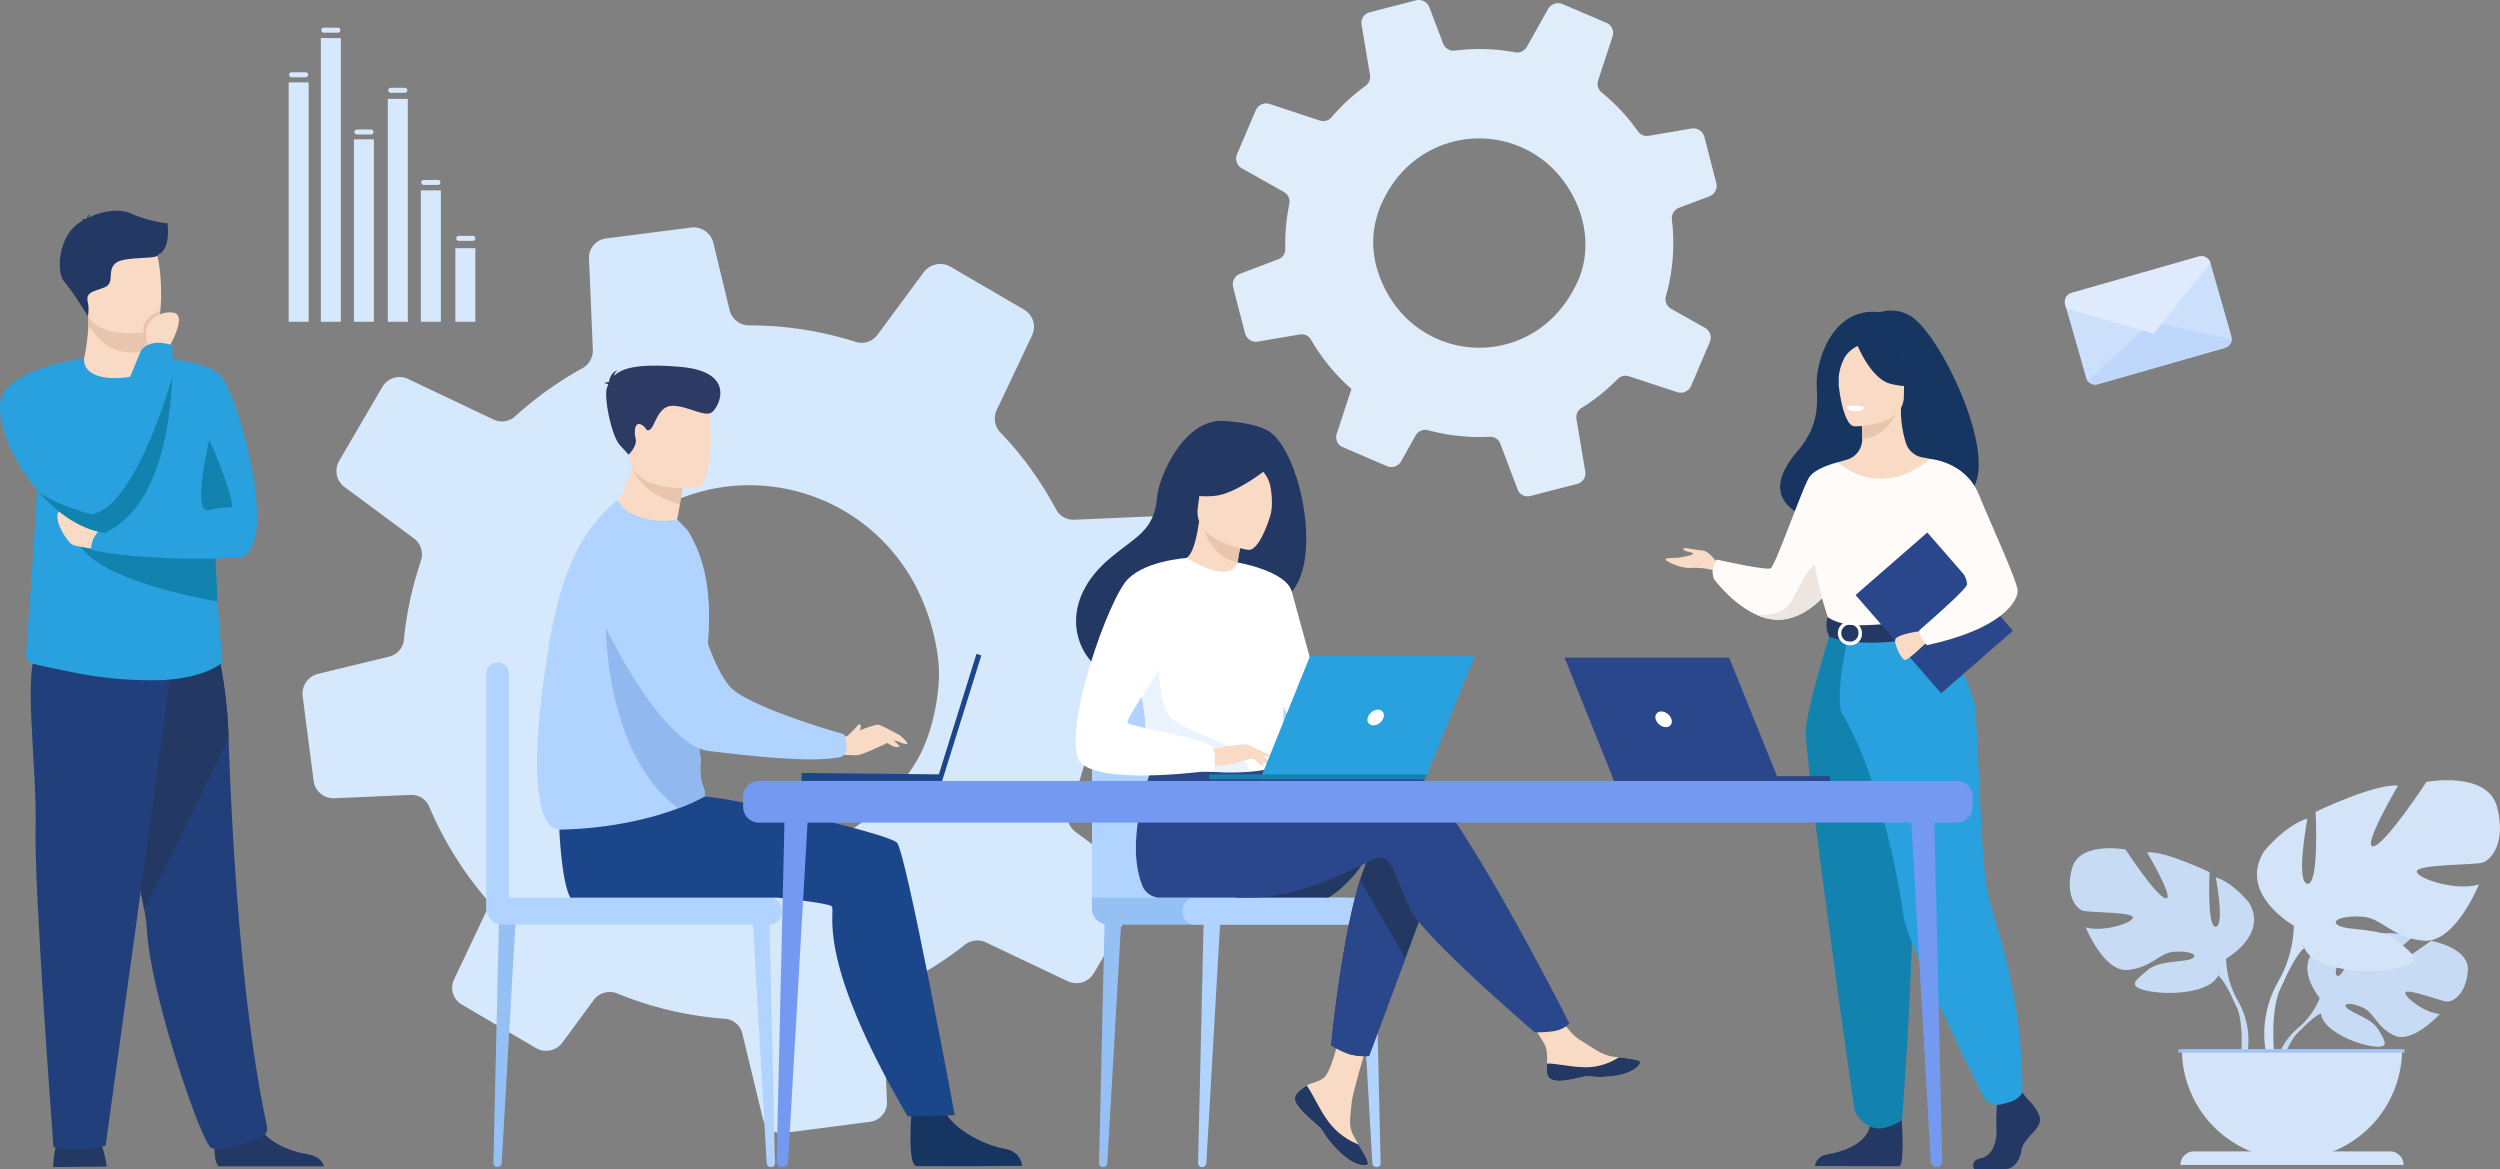 <svg id="Group_1866" data-name="Group 1866" xmlns="http://www.w3.org/2000/svg" width="674.932" height="315.613" viewBox="0 0 674.932 315.613">
  <rect x="0" y="0" width="674.932" height="315.613" fill="#808080" stroke="none"/>
  <path id="Path_15698" data-name="Path 15698" d="M265.272,131.348l4.952-11.6.115-.278a3.006,3.006,0,0,0-1.29-3.791l-9.179-5.159a3.142,3.142,0,0,1-.424-.287,2.961,2.961,0,0,1-.972-3.1,52.5,52.5,0,0,0,1.606-20.709,3.321,3.321,0,0,1,.023-.846,3.051,3.051,0,0,1,1.9-2.323l8.224-3.094a3.061,3.061,0,0,0,1.927-2.52,3.323,3.323,0,0,0-.08-1.055l-3.217-12.468a3.074,3.074,0,0,0-3.493-2.254L253.84,63.826a2.964,2.964,0,0,1-2.933-1.236c-.969-1.353-1.981-2.67-3.08-3.948a52.51,52.51,0,0,0-6.655-6.483l-.009-.011a3.019,3.019,0,0,1-.978-3.312l3.708-11.278.181-.568a2.959,2.959,0,0,0-1.649-3.659L230.57,28.264a3.1,3.1,0,0,0-3.9,1.325L220.927,39.8a3,3,0,0,1-3.194,1.485,52.658,52.658,0,0,0-16.241-.465,3.015,3.015,0,0,1-3.18-1.933l-3.688-9.741a3.07,3.07,0,0,0-3.647-1.887l-12.519,3.226a2.935,2.935,0,0,0-2.156,3.329l2.277,13.552a3.073,3.073,0,0,1-1.219,3q-1.751,1.265-3.412,2.7a53.107,53.107,0,0,0-5.735,5.738,2.917,2.917,0,0,1-3.18.9l-13.549-4.473a3.023,3.023,0,0,0-3.716,1.677L142.678,68.8a3.036,3.036,0,0,0,.929,3.553,2.045,2.045,0,0,0,.364.238l11.329,6.38a2.982,2.982,0,0,1,1.534,2.933,1.466,1.466,0,0,1-.043.313,8.985,8.985,0,0,0-.166.929,52.527,52.527,0,0,0-.9,11.183,2.912,2.912,0,0,1-1.93,2.842l-10.286,3.9a3.064,3.064,0,0,0-1.872,3.639l.711,2.773,2.509,9.672a3.02,3.02,0,0,0,3.43,2.228l11.355-1.927a2.916,2.916,0,0,1,3.025,1.437,52.913,52.913,0,0,0,5.712,8.04,52.015,52.015,0,0,0,5.2,5.25l-.783,2.366-3.189,9.709a2.917,2.917,0,0,0,.984,3.249,2.62,2.62,0,0,0,.668.39l11.923,5.121a3.035,3.035,0,0,0,3.8-1.3l3.914-6.988a3.013,3.013,0,0,1,3.378-1.425,52.922,52.922,0,0,0,16.568,1.778,2.918,2.918,0,0,1,2.936,1.907l4.66,12.31a2.9,2.9,0,0,0,3.432,1.772l12.654-3.277a2.938,2.938,0,0,0,2.179-3.349l-2.377-14.1a2.992,2.992,0,0,1,1.4-3.071,51.026,51.026,0,0,0,6.5-4.78q1.682-1.445,3.212-3a3.029,3.029,0,0,1,3.071-.751l12.992,4.284a3.061,3.061,0,0,0,3.768-1.686M231.5,76.947c5.853,8.582,6.566,18.289,3.349,25.738-11.326,26.094-46.458,23.757-54.421-3.134-1.95-6.911-1.121-14.612,3.863-22.114a28.335,28.335,0,0,1,47.209-.49" transform="translate(191.278 -27.163)" fill="#dfedfb"/>
  <path id="Path_15699" data-name="Path 15699" d="M267.594,249.928l11.364-19.49.27-.467a5.379,5.379,0,0,0-1.451-7.017l-15.149-11.2a5.4,5.4,0,0,1-.688-.6,5.294,5.294,0,0,1-1.038-5.721,93.988,93.988,0,0,0,7.452-36.411,5.848,5.848,0,0,1,.227-1.5,5.469,5.469,0,0,1,3.891-3.7l15.289-3.665a5.466,5.466,0,0,0,3.98-4.049,5.9,5.9,0,0,0,.095-1.89l-2.945-22.851a5.5,5.5,0,0,0-5.7-4.777l-20.9.912a5.311,5.311,0,0,1-4.935-2.85c-1.416-2.618-2.919-5.176-4.588-7.69a93.739,93.739,0,0,0-10.374-12.99l-.014-.023a5.416,5.416,0,0,1-1-6.1l9.09-19.2.447-.969a5.3,5.3,0,0,0-2.116-6.865L228.886,59.191a5.544,5.544,0,0,0-7.22,1.485L209.2,77.534a5.356,5.356,0,0,1-6,1.927,94.3,94.3,0,0,0-28.737-4.433,5.4,5.4,0,0,1-5.213-4.138l-4.384-18.117a5.489,5.489,0,0,0-6.056-4.155l-22.948,2.945a5.249,5.249,0,0,0-4.568,5.431l1.035,24.565a5.5,5.5,0,0,1-2.833,5.052q-3.385,1.858-6.655,4.029a95.446,95.446,0,0,0-11.458,8.912,5.222,5.222,0,0,1-5.847.9L82.472,89.5A5.4,5.4,0,0,0,75.5,91.651L63.825,111.637a5.428,5.428,0,0,0,.86,6.512,3.623,3.623,0,0,0,.591.5l18.7,13.847a5.34,5.34,0,0,1,2.076,5.546,2.871,2.871,0,0,1-.149.548,15.755,15.755,0,0,0-.5,1.614,93.858,93.858,0,0,0-4.078,19.656,5.209,5.209,0,0,1-4.055,4.611l-19.132,4.642A5.475,5.475,0,0,0,54,175.159l.645,5.084,2.305,17.729a5.4,5.4,0,0,0,5.594,4.717l20.588-.9a5.221,5.221,0,0,1,5.052,3.22,94.821,94.821,0,0,0,8.353,15.547,93.743,93.743,0,0,0,8.069,10.478l-1.913,4.026-7.817,16.528a5.215,5.215,0,0,0,1.021,5.987,4.762,4.762,0,0,0,1.1.84l20.032,11.745a5.437,5.437,0,0,0,7.04-1.462l8.5-11.536a5.384,5.384,0,0,1,6.314-1.784,94.638,94.638,0,0,0,29.021,6.842,5.216,5.216,0,0,1,4.789,4.034l5.537,22.894a5.2,5.2,0,0,0,5.7,3.911l23.192-3.011a5.253,5.253,0,0,0,4.614-5.462l-1.084-25.557a5.354,5.354,0,0,1,3.16-5.141,90.861,90.861,0,0,0,12.6-7.042q3.3-2.189,6.366-4.605a5.425,5.425,0,0,1,5.626-.654l22.114,10.492a5.48,5.48,0,0,0,7.065-2.153M219.716,145.834a58.07,58.07,0,0,1,5.789,18.882,33.077,33.077,0,0,1,.27,4.946c-.158,7.636-2.454,16.883-5.832,22.616-25.907,43.809-87.767,31.857-95.925-17.658-.123-.814-.249-1.629-.35-2.46-1-7.736,1.457-19.648,5.345-26.395a63.068,63.068,0,0,1,6.773-9.551c24.588-28.259,67.689-21.973,83.93,9.62" transform="translate(27.72 12.815)" fill="#d6e8fc"/>
  <path id="Path_15700" data-name="Path 15700" d="M44.939,142.911a29.278,29.278,0,0,0-2-7.5c-1.4-2.8-10.3-1.018-10.3-1.018s-1.781,1.526-2.162,8.648Z" transform="translate(-16.14 172.031)" fill="#233862"/>
  <path id="Path_15701" data-name="Path 15701" d="M46.9,146.667c-2.093-1.276-.9-10.8-.9-10.8s9.746-7.8,11.088-1.827,9.262,8.651,13.769,9.382c3.111.5,4.075,2.231,4.373,3.249Z" transform="translate(12.232 168.212)" fill="#233862"/>
  <path id="Path_15702" data-name="Path 15702" d="M48.386,160.166a45.8,45.8,0,0,1,.717,5.265c.906,17.678,14.879,58.094,17.377,59.038,3.868,1.46,9.959-1.643,13.144-2.658a2.731,2.731,0,0,0,1.918-3.1c-6.919-31.814-9.463-77.622-10.389-104.745a123.021,123.021,0,0,0-2.813-23.1s-34.08-9.093-34.283,2.412c-.178,10.179,11.289,50.1,14.329,66.889" transform="translate(-9.444 85.427)" fill="#213f7a"/>
  <path id="Path_15703" data-name="Path 15703" d="M48.386,160.166l22.767-46.2a123.021,123.021,0,0,0-2.813-23.1s-34.08-9.093-34.283,2.412c-.178,10.179,11.289,50.1,14.329,66.889" transform="translate(-9.444 85.427)" fill="#233862"/>
  <path id="Path_15704" data-name="Path 15704" d="M66.6,92.2,48.579,222.784s-7.911,1.907-14.065.381c0,0-5.276-69.449-4.837-86.238S25.892,92,30.644,88.9,66.6,92.2,66.6,92.2" transform="translate(-20.07 86.538)" fill="#213f7a"/>
  <path id="Path_15705" data-name="Path 15705" d="M27.939,140.787a2.5,2.5,0,0,0,1.8,2.584c2.515.728,5.411,1.236,11,2.394a106.607,106.607,0,0,0,20.987,2.108c13.8.089,19.025-4.668,19.025-4.668.6.011-.313-2.876-1.133-16.611-.275-4.651-.545-10.546-.737-18-.175-6.7-.292-14.67-.3-24.124-.017-11.367-17.615-23.6-17.939-23.6l0,.006c0,1.637-2.581,4.657-6.555,4.918-4.717.31-10.5-2.039-10.5-4.754,0-.029-8.525,13.638-11.553,28.2-.384,1.847-.682,3.794-.92,5.844-.717,6.176-.023,1.769-3.171,45.7" transform="translate(-20.878 35.78)" fill="#28a1de"/>
  <path id="Path_15706" data-name="Path 15706" d="M39.341,60.869s16.364-.138,20.3,5.385,12.574,35.235,8.069,45.122-12.938-4.089-17.618-10.145S39.341,60.869,39.341,60.869" transform="translate(0.426 35.78)" fill="#28a1de"/>
  <path id="Path_15707" data-name="Path 15707" d="M50.637,66.353l-.009,1.692s.459,5.29-6.053,6.062-11.367-.972-11.189-5.052a59.044,59.044,0,0,0,1.19-9.038,18.639,18.639,0,0,0-.232-3.169l12.622-.252,3.719.608Z" transform="translate(-10.703 27.799)" fill="#f9dac5"/>
  <path id="Path_15708" data-name="Path 15708" d="M50.059,57.2l-.049,9.15a10.643,10.643,0,0,1-4.551,1c-5.8,0-9.551-4.252-11.51-7.341a18.35,18.35,0,0,0-.232-3.169l12.622-.252Z" transform="translate(-10.076 27.799)" fill="#e8c5ac"/>
  <path id="Path_15709" data-name="Path 15709" d="M34.723,68.9c1.465,7.883,11.636,7.625,16.029,7.128,1.239-.138,2.016-.3,2.016-.3,1.4-.373,2.174-2.569,2.535-5.448.717-5.695-.189-14.053-1.15-16.192-1.448-3.217-4.175-6.7-14.417-4.186S32.845,58.8,34.723,68.9" transform="translate(-12.048 13.71)" fill="#f9dac5"/>
  <path id="Path_15710" data-name="Path 15710" d="M46.608,68.591s6.328,13.976,6.145,18.165a21.869,21.869,0,0,0-6.145.791c-4.946,1.474,0-18.957,0-18.957" transform="translate(9.891 50.201)" fill="#1282af"/>
  <path id="Path_15711" data-name="Path 15711" d="M60.2,50.422a33.917,33.917,0,0,1-9.827-2.658c-4.316-1.878-9.761.189-11.527,1.121a2.614,2.614,0,0,1,.43-1.064,2.36,2.36,0,0,0-.909,1.351c-.083.06-.12.1-.1.115a3.033,3.033,0,0,0-1.48.095s.407-.057.551.2a.255.255,0,0,0,.066.072c-6.733,3.252-7.355,13.893-5.19,16.353a83.51,83.51,0,0,1,6.469,9.554,10.219,10.219,0,0,0-.069-4.1c-.476-2.606,1.775-2.606,4.619-3.791s.473-4.5,2.962-6.518,11.61-.829,11.493-2.368c3.386-1.233,2.509-8.015,2.509-8.361" transform="translate(-14.955 9.883)" fill="#233862"/>
  <path id="Path_15712" data-name="Path 15712" d="M32.66,78.114c2.672,10.73,31.565,16.273,38.134,17.4-.278-4.651-.545-10.549-.737-18Z" transform="translate(-12.05 66.86)" fill="#1282af"/>
  <path id="Path_15713" data-name="Path 15713" d="M42.34,86.3c-.275,0-6.423-.918-7.524-1.468s-6.136-7.708-2.839-9.543S44.129,80.8,44.129,80.8Z" transform="translate(-15.387 62.16)" fill="#f9dac5"/>
  <path id="Path_15714" data-name="Path 15714" d="M73.8,88.046s-23.777,1.29-39.734-2.128a6.853,6.853,0,0,1,4.611-6.655s24.872-5.273,30.845-3.805S73.8,88.046,73.8,88.046" transform="translate(-9.448 62.543)" fill="#28a1de"/>
  <path id="Path_15715" data-name="Path 15715" d="M35.212,96.039c4.935,5.95,11.387,10.807,18.5,11.946v0a13.24,13.24,0,0,0,1.761-7.94,15.866,15.866,0,0,0-2.589-7.289,16.139,16.139,0,0,1-1.4-2.819c-3.883-9.91-3.3-29.007-3.3-29.007S31.688,62.656,26.549,70c-3.148,4.5.866,16.634,8.663,26.042" transform="translate(-25.472 35.889)" fill="#28a1de"/>
  <path id="Path_15716" data-name="Path 15716" d="M38.977,62.2c1.236-.138,2.016-.3,2.016-.3,1.394-.373,2.174-2.569,2.535-5.448a6.894,6.894,0,0,0-4.313,3.527,5.058,5.058,0,0,0-.238,2.217" transform="translate(-0.273 27.541)" fill="#e8c5ac"/>
  <path id="Path_15717" data-name="Path 15717" d="M45.083,66.427s5.695-9.4,1.267-9.807a6.7,6.7,0,0,0-6.85,3.69c-.639,1.1.169,6.068.169,6.068Z" transform="translate(0.264 27.774)" fill="#f9dac5"/>
  <path id="Path_15718" data-name="Path 15718" d="M33.734,102.52a12.273,12.273,0,0,0,.972,3.263,15.633,15.633,0,0,0,3.624,5l0,0c14.79-6.675,17.784-29.6,18.286-42.2.2-5.064,0-8.459,0-8.459-6.673-2.208-8.548,1.632-8.548,1.632S40.191,80.483,36.1,92.727c-1.563,4.685-2.572,8.422-2.371,9.792" transform="translate(-10.093 33.095)" fill="#28a1de"/>
  <path id="Path_15719" data-name="Path 15719" d="M28.869,92.877c4.935,5.95,11.387,10.807,18.5,11.946v0c14.793-6.675,17.787-29.6,18.286-42.2,0,0-7,25.385-16.525,34.26a10.4,10.4,0,0,1-5.388,2.948s-12.015-3.4-14.532-6.592c-.181-.229-.29-.344-.338-.358" transform="translate(-19.13 39.05)" fill="#1282af"/>
  <path id="Path_15720" data-name="Path 15720" d="M246.064,132.518s-7.235-8.439-.447-13.8c0,0,4.961-3,9-2.758,0,0-5.729,9.606-3.877,10.564s5.612-11.166,5.612-11.166,11.283-1.1,14.914.651c0,0-9.646,7.894-7.613,8.364s12.45-7.278,12.45-7.278,10.5,1.786,9.941,8.192-4.178,8.384-5.769,8.215-10.893-3.722-11.1-2.42,5.4,5.563,9.319,5.761c0,0-7.4,8.166-12.324,5.809s-5.342-6.09-8.407-7.493-5.686-1.4-4.422.032,6.819,2.819,8.574,5.921,3.326,5.2-1.763,4.43-13.368-4.493-13.729-8.757Z" transform="translate(380.21 136.898)" fill="#c8dbf4"/>
  <path id="Path_15721" data-name="Path 15721" d="M282.839,118.691s-28.525-1.1-34.822,7.06a20.635,20.635,0,0,1-5.68,7.971l-.668,1.821s4.943-5.213,6.71-5.528c0,0-2.764-10.1,34.461-11.324" transform="translate(378.26 143.668)" fill="#c8dbf4"/>
  <path id="Path_15722" data-name="Path 15722" d="M246.164,124.368a17.908,17.908,0,0,0-6.546,12.617l1.11.1s1.956-8.364,5.491-11.636-.054-1.081-.054-1.081" transform="translate(374.432 153.02)" fill="#c8dbf4"/>
  <path id="Path_15723" data-name="Path 15723" d="M262.554,136.827s11.5-6.446,6.136-15.192c0,0-4.3-5.368-8.9-6.75,0,0,2.454,13.041,0,13.348S258.1,113.5,258.1,113.5s-12.121-5.83-16.878-5.371c0,0,7.518,12.737,5.064,12.43s-10.893-13.2-10.893-13.2-12.427-2.3-14.426,5.064,1.227,11.045,3.074,11.507,13.652.307,13.348,1.841-8.287,3.989-12.737,2.609c0,0,4.909,12.121,11.355,11.507s8.439-4.6,12.427-4.909,6.9.766,4.909,1.841-8.746.353-11.969,3.091-5.83,4.427.155,5.655,16.729.462,18.874-4.143Z" transform="translate(338.429 121.976)" fill="#c8dbf4"/>
  <path id="Path_15724" data-name="Path 15724" d="M222.539,109.713s32.221,10.435,35.906,22.1a24.459,24.459,0,0,0,3.068,11.2v2.3s-3.375-7.828-5.219-8.9c0,0,7.212-10.128-33.756-26.7" transform="translate(342.538 126.994)" fill="#c8dbf4"/>
  <path id="Path_15725" data-name="Path 15725" d="M237.133,122.258a21.253,21.253,0,0,1,2.136,16.732l-1.279-.344s1.242-10.116-1.359-15.206.5-1.181.5-1.181" transform="translate(366.918 147.746)" fill="#c8dbf4"/>
  <path id="Path_15726" data-name="Path 15726" d="M247.94,139.9s-15.169-8.5-8.092-20.023c0,0,5.666-7.08,11.734-8.9,0,0-3.237,17.193,0,17.6s2.225-19.418,2.225-19.418,15.977-7.685,22.249-7.077c0,0-9.913,16.786-6.675,16.382s14.36-17.394,14.36-17.394,16.385-3.034,19.014,6.675-1.62,14.561-4.046,15.169-18,.4-17.6,2.426,10.922,5.259,16.789,3.441c0,0-6.472,15.977-14.968,15.169s-11.126-6.068-16.385-6.472-9.1,1.009-6.472,2.426,11.53.465,15.777,4.075,7.688,5.835-.2,7.455-22.048.605-24.881-5.462Z" transform="translate(371.349 110.012)" fill="#d4e4f8"/>
  <path id="Path_15727" data-name="Path 15727" d="M291.408,104.162s-42.475,13.755-47.33,29.125a32.265,32.265,0,0,1-4.043,14.767v3.034s4.447-10.317,6.876-11.731c0,0-9.506-13.351,44.5-35.195" transform="translate(375.211 116.628)" fill="#d4e4f8"/>
  <path id="Path_15728" data-name="Path 15728" d="M242.618,120.7s-6.549,9.947-2.816,22.056l1.686-.453s-1.637-13.336,1.789-20.043-.66-1.56-.66-1.56" transform="translate(372.628 143.981)" fill="#d4e4f8"/>
  <path id="Path_15729" data-name="Path 15729" d="M260.619,155.669a29.717,29.717,0,0,0,29.715-29.715H230.9a29.716,29.716,0,0,0,29.715,29.715" transform="translate(358.159 157.323)" fill="#d4e4f8"/>
  <path id="Path_15730" data-name="Path 15730" d="M291.012,139.231H230.761a3.665,3.665,0,0,1,3.667-3.665h52.919a3.664,3.664,0,0,1,3.665,3.665" transform="translate(357.892 175.273)" fill="#d4e4f8"/>
  <rect id="Rectangle_847" data-name="Rectangle 847" width="61.082" height="0.912" transform="translate(588.088 283.277)" fill="#9fc1f4"/>
  <path id="Path_15731" data-name="Path 15731" d="M227.914,57.687a9.973,9.973,0,0,0-7.88-.843c-13.382-1.571-17.288,14.036-17.1,19.407s.794,11.137-5.184,18.114c-17.262,20.155,18.894,21.044,18.894,21.044.307-16.1,19.608-10.228,18.762-8.6,24.743,5.938,2.46-43.964-7.487-49.125" transform="translate(287.519 27.438)" fill="#163560"/>
  <path id="Path_15732" data-name="Path 15732" d="M196.443,83.033s-2.354-3.584-4.25-3.653-5.411-1.055-5.13-.353,2.46.774,2.67,1.2-3.232,1.052-4.215,1.124-3.3,0-3.232.49,4.181,2.529,7.077,2.248a19.673,19.673,0,0,1,6.483.843Z" transform="translate(267.365 69.219)" fill="#f9dac5"/>
  <path id="Path_15733" data-name="Path 15733" d="M222.19,99.3a35.406,35.406,0,0,1-3.6,5.445c-2.8,3.5-7.108,7.547-12.525,8.347a13.435,13.435,0,0,1-7.438-1.207l-.009,0c-6.575-2.919-11.521-9.632-11.521-9.632a5.41,5.41,0,0,1,.737-5.3s13.279,2.988,14.544,2.354,8.642-21.884,10.4-24.554,7.742-4.057,7.742-4.057Z" transform="translate(275.654 54.113)" fill="#fffbf8"/>
  <path id="Path_15734" data-name="Path 15734" d="M210.838,87.146c-2.8,3.5-7.108,7.55-12.522,8.347a13.449,13.449,0,0,1-7.441-1.207c.258.034,6.825.846,9.442-3.837,2.67-4.78,5.557-12.367,9.523-9.838,1.712,1.093,1.637,3.805,1,6.535" transform="translate(283.407 71.707)" fill="#ede5df"/>
  <path id="Path_15735" data-name="Path 15735" d="M225.927,131.789s4.052,3.7,3.26,6.326-4.445,4.379-4.941,7.587-2.469,4.964-4.25,4.964h-8.479s-1.31-2.26,1.852-2.939,4.356-4.456,4.158-7.957a61.812,61.812,0,0,1,.3-8.175l6.721-1.557Z" transform="translate(321.455 164.948)" fill="#233862"/>
  <path id="Path_15736" data-name="Path 15736" d="M219.444,131.195s1.457,15.665-.321,16.539l-22.765-.046s0-2.627,3.656-3.212,10.082-2.724,11.169-7.493,8.261-5.789,8.261-5.789" transform="translate(293.647 167.11)" fill="#233862"/>
  <path id="Path_15737" data-name="Path 15737" d="M235.012,141.358c-4.685-10.506-7.55-13.52-7-16.78.407-2.429-1.242-45.248-1.242-45.248-.556-.172-1.669-.327-2.28-.459a5.73,5.73,0,0,1-4.172-3.63,29.16,29.16,0,0,1-1.416-9.663l-.6.118-10.088,2s.229,3.177.235,6.165v.077a5.8,5.8,0,0,1-4.186,5.612c-1.276.364-2.383.682-2.383.682a92.512,92.512,0,0,0-4.413,21.44c-.708,10.865,6.736,15.587-.057,37.3-6.933,22.177,40.193,8.189,37.606,2.386" transform="translate(294.3 44.572)" fill="#f9dac5"/>
  <path id="Path_15738" data-name="Path 15738" d="M200.719,67.617s.229,3.174.235,6.165c5.646-.158,8.631-5.308,9.855-8.164Z" transform="translate(301.791 44.649)" fill="#e8c5ac"/>
  <path id="Path_15739" data-name="Path 15739" d="M202.958,81.983s13.359.221,13.368-8.1,1.738-13.9-6.79-14.389-10.188,2.681-10.868,5.457.814,16.76,4.29,17.033" transform="translate(297.664 33.116)" fill="#f9dac5"/>
  <path id="Path_15740" data-name="Path 15740" d="M200.234,60.49s3.656,9.761,9.27,11.206,8.049-.06,8.049-.06a15.9,15.9,0,0,1-5.2-9.391s-9.359-6.4-12.118-1.755" transform="translate(300.885 31.915)" fill="#163560"/>
  <path id="Path_15741" data-name="Path 15741" d="M204.955,60.7a8.3,8.3,0,0,0-3.828,2.991,13.45,13.45,0,0,0-1.806,7.639s-2.756-6.635.341-10.389c3.283-3.98,5.293-.241,5.293-.241" transform="translate(297.07 32.495)" fill="#163560"/>
  <path id="Path_15742" data-name="Path 15742" d="M204.216,65.806a3.352,3.352,0,0,1-2.767,1.124,2.446,2.446,0,0,1-2.056-1.356,8.971,8.971,0,0,1,4.823.232" transform="translate(299.314 44.131)" fill="#ebf3fa"/>
  <path id="Path_15743" data-name="Path 15743" d="M237.3,89.315a90.888,90.888,0,0,1,0,10.521c-.227,3.805-4.075,8.9-4.619,10.159-1.371,3.163-2.916,3.676-2.916,3.676L217.814,116.6l-4.2,1.029-13.253-3.96s-6.036-16.846-3.613-26.332a72.838,72.838,0,0,1,6.128-16.069s10.813,10.589,24.9-.9Z" transform="translate(293.301 53.529)" fill="#fffbf8"/>
  <path id="Path_15744" data-name="Path 15744" d="M223.089,83.7c-.227,3.805-.576,7.346-1.121,8.608-1.371,3.16-2.916,3.676-2.916,3.676L207.1,98.908l-5.19-1.525s17.328-2.627,15.41-17.534Z" transform="translate(304.015 71.223)" fill="#ede5df"/>
  <path id="Path_15745" data-name="Path 15745" d="M202.483,86.365s-6.564,20.428-6.985,27.387,12.545,98.8,13.067,102c.493,3.019,4.244,4.946,4.244,4.946a5.67,5.67,0,0,0,4.186.321c3.418-.963,4.5-2.119,4.5-2.119s5.11-65.5,1.947-88.9a370.766,370.766,0,0,1-3.2-43.637Z" transform="translate(292.021 83.393)" fill="#1282af"/>
  <path id="Path_15746" data-name="Path 15746" d="M224.325,86.153s10.01,13.431,10.945,22.512,1.462,40.976,3.452,49.828,9.293,25.884,9.293,53.5a5.51,5.51,0,0,1-3.105,2.426,25.318,25.318,0,0,1-2.73.754,4.285,4.285,0,0,1-4.8-2.28c-4.941-9.944-20.674-42.017-21.48-48.672-.571-4.711-5.537-35.895-16.373-54.192-2.6-4.393,1.6-21.861,1.6-21.861Z" transform="translate(297.984 82.997)" fill="#28a1de"/>
  <path id="Path_15747" data-name="Path 15747" d="M204.006,65.988s-.232.981-2.67.829c0,0-2.05-.126-1.987-1.2a6.6,6.6,0,0,1,4.657.376" transform="translate(299.229 44.17)" fill="#fff"/>
  <path id="Path_15748" data-name="Path 15748" d="M197.8,85.266s2.635,2.085,7.868,2.191c6.251.126,21.744-1.594,21.744-1.594a12.789,12.789,0,0,1,.659,3.954s-18.919,4.771-29.882.7a6.933,6.933,0,0,1-.39-5.247" transform="translate(295.651 81.34)" fill="#233862"/>
  <path id="Path_15749" data-name="Path 15749" d="M201.64,92.113a3.253,3.253,0,1,1,2.853-3.229,3.061,3.061,0,0,1-2.853,3.229m0-5.511a2.319,2.319,0,1,0,1.907,2.282A2.122,2.122,0,0,0,201.64,86.6" transform="translate(298.183 82.069)" fill="#fff"/>
  <rect id="Rectangle_848" data-name="Rectangle 848" width="25.703" height="35.184" transform="matrix(0.754, -0.657, 0.657, 0.754, 500.945, 160.645)" fill="#2b478b"/>
  <path id="Path_15750" data-name="Path 15750" d="M210.974,86.576s-7.1.832-7.08,2.518,1.769,5.147,2.647,5.3,5.781-4.683,5.781-4.683Z" transform="translate(307.72 83.787)" fill="#f9dac5"/>
  <path id="Path_15751" data-name="Path 15751" d="M209.993,70.373s9.483.665,13.116,9.5,10.532,23.674,10.532,26.168-3.851,10.191-24.54,14.612c0,0-2.142-2.251-2.013-4.032,0,0,12.915-11.091,12.881-12.387-.066-2.455-2.116-5.692-13.454-17.033-3.083-3.085,3.478-16.829,3.478-16.829" transform="translate(311.075 53.529)" fill="#fffbf8"/>
  <path id="Path_15752" data-name="Path 15752" d="M259.187,53.119l5.655,19.765A2.546,2.546,0,0,1,263.1,76.03l-34.323,9.821a2.553,2.553,0,0,1-3.143-1.746l-5.652-19.757a2.541,2.541,0,0,1,1.743-3.146l34.323-9.821a2.546,2.546,0,0,1,3.143,1.738" transform="translate(337.57 17.878)" fill="#cde0fb"/>
  <path id="Path_15753" data-name="Path 15753" d="M260.946,62.248a2.546,2.546,0,0,1-1.838,2.274l-34.323,9.821a2.545,2.545,0,0,1-2.77-.969L239.5,57.445Z" transform="translate(341.56 29.386)" fill="#bed7fb"/>
  <path id="Path_15754" data-name="Path 15754" d="M259.187,53.119,243.82,72.2,220.267,65.36l-.29-1.012a2.541,2.541,0,0,1,1.743-3.146l34.323-9.821a2.546,2.546,0,0,1,3.143,1.738" transform="translate(337.57 17.878)" fill="#dfebfd"/>
  <path id="Path_15755" data-name="Path 15755" d="M139.4,182.031h-.1a1.025,1.025,0,0,1-1.027-1.049l1.557-67.5,4.588-.536L140.5,180.985a1.107,1.107,0,0,1-1.107,1.047" transform="translate(185.176 133.037)" fill="#b0d4ff"/>
  <path id="Path_15756" data-name="Path 15756" d="M130.074,182.031h-.1a1.025,1.025,0,0,1-1.027-1.049l1.557-67.5,4.588-.536-3.914,68.036a1.107,1.107,0,0,1-1.107,1.047" transform="translate(167.766 133.037)" fill="#95c0f4"/>
  <path id="Path_15757" data-name="Path 15757" d="M158.337,182.031h.1a1.025,1.025,0,0,0,1.027-1.049l-1.557-67.5-4.588-.536,3.914,68.036a1.108,1.108,0,0,0,1.107,1.047" transform="translate(213.268 133.037)" fill="#b0d4ff"/>
  <path id="Path_15758" data-name="Path 15758" d="M128.282,151.395V105.143a14.736,14.736,0,0,1,14.736-14.736H176.34a14.736,14.736,0,0,1,14.736,14.736v48.018Z" transform="translate(166.519 90.941)" fill="#b0d4ff"/>
  <path id="Path_15759" data-name="Path 15759" d="M197.046,118.977h-64.34a4.425,4.425,0,0,1-4.424-4.424v-2.876h68.764Z" transform="translate(166.519 130.661)" fill="#95c0f4"/>
  <path id="Path_15760" data-name="Path 15760" d="M188.783,118.977H140.108a3.272,3.272,0,0,1-3.272-3.272v-.757a3.27,3.27,0,0,1,3.272-3.272h48.675a3.271,3.271,0,0,1,3.272,3.272v.757a3.272,3.272,0,0,1-3.272,3.272" transform="translate(182.493 130.661)" fill="#b0d4ff"/>
  <path id="Path_15761" data-name="Path 15761" d="M177.58,108.543c-4.774,8.31-10.779,11.516-10.779,11.516H141.823s39.4-17.853,35.757-11.516" transform="translate(191.806 122.268)" fill="#233862"/>
  <path id="Path_15762" data-name="Path 15762" d="M147.991,143.57a2.31,2.31,0,0,0-.413,2.469l.009.014c.594,1.646,2.563,3.484,4.849,5.319.293.235.553.45.78.648.057.055.118.106.175.158s.089.083.132.12c2.133,1.967,1.331,2.417,5.161,6.406,4.367,4.542,7.375,4.625,8.23,4.212.723-.353-.746-2.764-2.374-5.474-.08-.129-.158-.261-.238-.393q-.327-.542-.648-1.09c-1.91-3.26-1.419-4.789-.966-9.64.367-3.943,6.134-22.028,6.134-22.028l-8.37-1.442s-2.52,14.4-5.3,16.62c-1.483,1.181-3.146,1.2-4.574,2.073-.1.06-.2.123-.3.186a11.039,11.039,0,0,0-2.291,1.841" transform="translate(202.212 151.526)" fill="#f9dac5"/>
  <path id="Path_15763" data-name="Path 15763" d="M147.991,131.4a2.31,2.31,0,0,0-.413,2.469l.009.014c.728,1.643,2.647,3.472,4.857,5.3.29.241.542.462.771.665.057.054.118.106.175.158s.089.083.132.12c2.133,1.967,1.331,2.417,5.161,6.406,4.367,4.542,7.375,4.625,8.23,4.212.723-.353-.746-2.764-2.374-5.474a18.6,18.6,0,0,1-7.788-5.735c-2.629-3.358-4.381-7.668-6.174-10.165-.1.06-.2.123-.3.186a11.039,11.039,0,0,0-2.291,1.841" transform="translate(202.212 163.7)" fill="#233862"/>
  <path id="Path_15764" data-name="Path 15764" d="M175.5,140c.513,2.584,4.2,2.153,8.31,1.147s3.14.189,8.992-.459,7.633-2.83,7.808-3.7c.161-.771-2.733-1.044-5.835-1.4-.39-.043-.78-.092-1.176-.14-3.5-.439-6.068-2.7-9.25-4.556-3.017-1.761-7.516-8.926-7.516-8.926l-8.032.637s4.215,6.4,5.847,9.184c.958,1.634.906,3.8.789,5.471A10.137,10.137,0,0,0,175.5,140" transform="translate(242.189 149.868)" fill="#f9dac5"/>
  <path id="Path_15765" data-name="Path 15765" d="M179.532,132.276c4.115-1.006,3.137.189,8.992-.459s7.63-2.83,7.808-3.7c.161-.771-2.733-1.044-5.838-1.4l-.029.06a16.506,16.506,0,0,1-8.384,2.607c-3.974.095-8.181-1.044-10.925-1a10.252,10.252,0,0,0,.063,2.747c.516,2.584,4.2,2.153,8.313,1.147" transform="translate(246.471 158.74)" fill="#233862"/>
  <path id="Path_15766" data-name="Path 15766" d="M178.348,118.729l-7.507,20.2-9.8,26.375a15.838,15.838,0,0,1-5.207-.476,22.565,22.565,0,0,1-5.035-2.452s2.721-28.319,7.8-44.577c1.3-4.172,2.758-7.547,4.367-9.445,7.871-9.3,15.384,10.374,15.384,10.374" transform="translate(208.566 119.793)" fill="#233862"/>
  <path id="Path_15767" data-name="Path 15767" d="M205.033,101.785c-4.918-1.586-18.945.45-33.036,3.209l-2.951-4.866-30.435-2.377s-10.042,22.271-4.545,36.462a5.144,5.144,0,0,0,5.153,3.467h.444s18.114-.009,23.995-.009c15.137,0,32.032-10.406,34.22-10.842,3.576-.717,5.007,6.44,8.585,13.953s33.629,33.274,33.629,33.274,4.619.046,6.529-.671a6.421,6.421,0,0,0,2.8-1.769s-33.3-66.252-44.391-69.831" transform="translate(174.249 104.655)" fill="#2b478b"/>
  <path id="Path_15768" data-name="Path 15768" d="M178.375,69.338c-3.9-2.047-9.83-2.326-10.8-2.455-11.533-1.548-18.472,15.209-18.882,20.287-.751,9.359-5.7,10.787-12.674,16.648-13.973,11.754-9.875,25.411-2.234,30.487,4.585,3.045,12.665,0,12.665,0,.115.077,22.1-12.293,32.938-18.26,16.247-2.308,8.918-41.492-1.018-46.708" transform="translate(163.724 46.824)" fill="#233862"/>
  <path id="Path_15769" data-name="Path 15769" d="M151.621,93.289c.049.032-5.333,1.867-8.929.275-3.386-1.5-5.95-7.065-5.9-7.068,1.54-.072,3.229-1.416,4.531-10.248l.657.235L153,80.449s-.8,3.538-1.316,6.9c-.436,2.827-.668,5.537-.066,5.936" transform="translate(182.412 64.5)" fill="#f9dac5"/>
  <path id="Path_15770" data-name="Path 15770" d="M149.624,80.3s-.8,3.536-1.316,6.9c-6.331-1.141-8.815-7.45-9.706-10.87Z" transform="translate(185.791 64.655)" fill="#e8c5ac"/>
  <path id="Path_15771" data-name="Path 15771" d="M151.985,96.214s-15.08-2.024-13.675-11.4.4-15.946,10.093-15.051,11.017,4.751,11.309,7.994-3.768,18.736-7.728,18.452" transform="translate(185.073 52.247)" fill="#f9dac5"/>
  <path id="Path_15772" data-name="Path 15772" d="M161.982,73.164s-9.655,8.318-16.221,8.989-9.053-1.437-9.053-1.437a25.644,25.644,0,0,0,6.2-8.4,4.626,4.626,0,0,1,3.808-2.724c4.688-.4,13.577-.588,15.266,3.57" transform="translate(182.254 51.706)" fill="#233862"/>
  <path id="Path_15773" data-name="Path 15773" d="M143.417,71.627s3.229,3.123,4.247,5.44c.981,2.234,1.276,7.582.493,9.7,0,0,5.032-9.784,2.185-14.538-3.022-5.041-6.925-.605-6.925-.605" transform="translate(194.782 52.501)" fill="#233862"/>
  <path id="Path_15774" data-name="Path 15774" d="M172.749,109.062c-.456,30.527-.126,24.15-3.464,27.046-.806.7-3.068,1.113-6.045,1.31-9.359.619-25.816-.923-26.441-2.652-2.159-5.984-.637-7.845-2.437-17.01-.186-.975-.422-2.03-.694-3.177-1.5-6.294-2.962-8.436,2.366-18.547,4.832-9.161,9.853-16.594,10.306-16.327,12.749,7.57,13.775,1.207,13.775,1.207s12.858,13.259,12.634,28.15" transform="translate(173.984 70.943)" fill="#fff"/>
  <path id="Path_15775" data-name="Path 15775" d="M170.841,131.149l-9.8,26.375a15.839,15.839,0,0,1-5.207-.476A22.612,22.612,0,0,1,150.8,154.6s2.721-28.322,7.8-44.577Z" transform="translate(208.566 127.571)" fill="#2b478b"/>
  <path id="Path_15776" data-name="Path 15776" d="M141.987,80.121s13.119,2.225,14.658,7.871,10.607,38.854,10.607,38.854-6.67,1.2-9.749-1.881-10.721-28.586-10.721-28.586Z" transform="translate(192.112 71.732)" fill="#fff"/>
  <path id="Path_15777" data-name="Path 15777" d="M161.884,120.911c-9.359.622-25.816-.92-26.441-2.649-2.159-5.987-.637-7.845-2.437-17.01l4.516-12.714s-.748,14.157,3.427,17.881,17.1,7.189,19.126,10.3a11.371,11.371,0,0,1,1.809,4.192" transform="translate(175.34 87.451)" fill="#ebf3ff"/>
  <path id="Path_15778" data-name="Path 15778" d="M139.337,98.682s9.233-2.056,10.721-1.236,5.136,3.8,5.589,4.843-3.318-.789-4.545-1.118c-.794-.212-2.888.513-3.923.86-4.359,1.451-7.028.705-7.028.705Z" transform="translate(187.163 103.725)" fill="#f9dac5"/>
  <path id="Path_15779" data-name="Path 15779" d="M156.662,79.7s-12.4.763-16.694,6.75c-6.042,8.43-18.028,44.348-11.157,49.136,7.736,5.4,35.209,1.411,35.209,1.411s.915-4.273-.358-6.34-21.945-5.405-22.9-6.36,11.926-18.6,11.926-21.469S156.662,79.7,156.662,79.7" transform="translate(163.653 70.944)" fill="#fff"/>
  <path id="Path_15780" data-name="Path 15780" d="M143.233,98.216a17.9,17.9,0,0,0,2.569,2.793,1.889,1.889,0,0,0,1.044.224l-1.3-2.346Z" transform="translate(194.439 105.524)" fill="#f9dac5"/>
  <path id="Path_15781" data-name="Path 15781" d="M143.077,97.32l5.626,2.733a1,1,0,0,1-.932.358,13.373,13.373,0,0,1-2.44-.671Z" transform="translate(194.147 103.851)" fill="#f9dac5"/>
  <path id="Path_15782" data-name="Path 15782" d="M144.129,122.2h44.5l13.385-33.291H157.586Z" transform="translate(196.112 88.153)" fill="#28a1de"/>
  <path id="Path_15783" data-name="Path 15783" d="M198.1,100.072H139.337v1.3H197.58Z" transform="translate(187.162 108.989)" fill="#1282af"/>
  <path id="Path_15784" data-name="Path 15784" d="M158.547,96.1a1.542,1.542,0,0,0-1.511-2.119,3.038,3.038,0,0,0-2.727,2.119,1.542,1.542,0,0,0,1.511,2.119,3.038,3.038,0,0,0,2.727-2.119" transform="translate(214.962 97.613)" fill="#fff"/>
  <path id="Path_15785" data-name="Path 15785" d="M74.4,158.744h-.143a3,3,0,0,1-2.994-3V92.529a2.994,2.994,0,0,1,2.994-2.994H74.4a2.992,2.992,0,0,1,2.994,2.994v63.218a3,3,0,0,1-2.994,3" transform="translate(60.031 89.312)" fill="#b0d4ff"/>
  <path id="Path_15786" data-name="Path 15786" d="M73.051,182.031h-.1a1.025,1.025,0,0,1-1.027-1.049l1.557-67.5,4.588-.536-3.914,68.036a1.107,1.107,0,0,1-1.107,1.047" transform="translate(61.279 133.037)" fill="#95c0f4"/>
  <path id="Path_15787" data-name="Path 15787" d="M101.313,182.031h.1a1.025,1.025,0,0,0,1.027-1.049l-1.557-67.5-4.588-.536,3.914,68.036a1.108,1.108,0,0,0,1.107,1.047" transform="translate(106.779 133.037)" fill="#b0d4ff"/>
  <path id="Path_15788" data-name="Path 15788" d="M147.734,111.676H71.259v2.876a4.423,4.423,0,0,0,4.424,4.424h72.05a3.27,3.27,0,0,0,3.272-3.269v-.76a3.272,3.272,0,0,0-3.272-3.272" transform="translate(60.031 130.66)" fill="#b0d4ff"/>
  <path id="Path_15789" data-name="Path 15789" d="M111.446,134.514s-1.127,14,1.379,14.179c.333.026,12.711.026,12.711.026l15.8-.092s-.1-3.808-4.723-4.611-13.758-4.691-16.557-10.8c-2.942-6.42-8.611,1.293-8.611,1.293" transform="translate(134.606 166.125)" fill="#163560"/>
  <path id="Path_15790" data-name="Path 15790" d="M78.132,111.093s.525,13.752,2.951,18.366H136.96s13.428,1.388,14.653,2.294c1.543,1.141-5.379,12.476,20.571,56.764l12.708-.324s-13.291-71.827-15.65-73.645c-3.533-2.718-44.873-12.184-51.949-12.39s-39.161,8.935-39.161,8.935" transform="translate(72.866 112.879)" fill="#1c468a"/>
  <path id="Path_15791" data-name="Path 15791" d="M102.907,91.525c4.313,2.67,4.556,7.992,4.556,7.992-10.518,2.721-25.821-8.955-25.821-8.955a25.812,25.812,0,0,0,9.279-14.547c.126-.5.241-1.021.344-1.548a31.834,31.834,0,0,0,.568-5.474l4.832,4.327,8.035,7.2a69.417,69.417,0,0,1-1.187,8.123c-.175.895-.376,1.858-.605,2.882" transform="translate(79.421 50.951)" fill="#f9dac5"/>
  <path id="Path_15792" data-name="Path 15792" d="M119.3,136.874c-.358,2.346.37,4.235.717,5.981a6.694,6.694,0,0,1,.161,1.956c-.576,6.489,1.738,7.315,1.015,9.408a51.4,51.4,0,0,1-7,3.163c-1.97.743-4.33,1.543-7.045,2.291-.14.04-.284.077-.43.118a103.446,103.446,0,0,1-24.689,3.366c-5.964-.161-7.166-15.281-4.955-34.323,3.447-29.667,8.109-44.05,20.393-54.441.774-.657.252,1.571,4.379,3.561a19.294,19.294,0,0,0,11.989,1.474l2.807,2.882c5.58,8.812,6.165,19.272,5.689,27.992a255.824,255.824,0,0,1-3.031,26.573" transform="translate(68.967 60.816)" fill="#b0d4ff"/>
  <path id="Path_15793" data-name="Path 15793" d="M98.53,77.7s.427-.45-.576,4.688c-8.9-2.575-11.8-7.108-12.987-10.113-.338-.849,3.306-1.3,5.528-1.772Z" transform="translate(85.59 53.771)" fill="#e8c5ac"/>
  <path id="Path_15794" data-name="Path 15794" d="M104.166,91.557S87,94.014,85.631,83.3s-4.5-17.615,6.4-19.639,13.56,1.8,14.888,5.262,1.677,21.721-2.753,22.636" transform="translate(84.089 39.941)" fill="#f9dac5"/>
  <rect id="Rectangle_849" data-name="Rectangle 849" width="36.027" height="1.376" transform="translate(252.883 210.921) rotate(-72.66)" fill="#1c468a"/>
  <rect id="Rectangle_850" data-name="Rectangle 850" width="2.263" height="37.806" transform="translate(216.383 210.937) rotate(-89.405)" fill="#1c468a"/>
  <path id="Path_15795" data-name="Path 15795" d="M83.513,66.688c-.138-.161-.456-.292-1.17-.335a2.9,2.9,0,0,1,1.336-.367c.155-.989.7-2.741,2.409-3.154a2.141,2.141,0,0,0-1.049,1.534c1.993-2.016,6.242-3.458,17.97-2.44,15.456,1.342,10.28,11.2,8.27,12.367s-7.025-2.11-10.759-1.844-4.485,5.652-5.755,6.38S94,78.255,92.293,77.47s-1.89,2.047-1.411,3.9-1.893,4.261-1.893,4.261L86.633,83.05c-2.357-2.578-4.51-13.443-3.412-15.745.1-.2.192-.41.292-.617" transform="translate(80.73 37.127)" fill="#2c3a64"/>
  <path id="Path_15796" data-name="Path 15796" d="M109.106,131.815a51.174,51.174,0,0,1-7,3.163c-19.59-14.294-19.481-48.127-19.59-48.7l24.606,21.664.811,12.511a6.8,6.8,0,0,1,.158,1.956c-.576,6.492,1.741,7.318,1.015,9.411" transform="translate(81.053 83.223)" fill="#91b8ef"/>
  <path id="Path_15797" data-name="Path 15797" d="M104.158,98.861a6.086,6.086,0,0,0,3.237-.525c1.663-.78,7.4-3.243,8.473-2.908s4.594,2.323,5.422,2.7a10.541,10.541,0,0,1,2.291,2.311c-.608.614-2.744-.794-3.7-.766s-8,3.877-10.1,3.96a40.373,40.373,0,0,1-5.359-.347Z" transform="translate(121.468 100.26)" fill="#f9dac5"/>
  <path id="Path_15798" data-name="Path 15798" d="M108.613,96.744c.017.115,2.578,2.965,4.525,2.062L111,96.695Z" transform="translate(129.788 102.683)" fill="#f9dac5"/>
  <path id="Path_15799" data-name="Path 15799" d="M105.287,98.471a36.865,36.865,0,0,0,3.054-3.146s.459.209.479.6a5.171,5.171,0,0,1-.6,1.832Z" transform="translate(123.577 100.125)" fill="#f9dac5"/>
  <path id="Path_15800" data-name="Path 15800" d="M104.342,80.279C91.729,72.6,76.847,86.017,83.1,99.391c7.26,15.5,19.335,34.418,28.935,35.536,6.839.794,26.395,3.3,34.676,1.758,0,0,4.009.2,1.832-6.263,0,0-26.756-7.455-31.2-13.242-2.38-3.1-6.44-9.374-12.714-36.72-.026-.112-.195-.12-.29-.181" transform="translate(79.394 67.835)" fill="#b0d4ff"/>
  <path id="Path_15801" data-name="Path 15801" d="M212.308,199.193h.135a1.421,1.421,0,0,0,1.419-1.451L211.711,104.5l-6.337-.74,5.4,93.989a1.534,1.534,0,0,0,1.531,1.445" transform="translate(310.484 115.875)" fill="#739af0"/>
  <path id="Path_15802" data-name="Path 15802" d="M100.147,199.193h-.135a1.421,1.421,0,0,1-1.419-1.451l2.151-93.244,6.337-.74-5.4,93.989a1.534,1.534,0,0,1-1.531,1.445" transform="translate(111.076 115.875)" fill="#739af0"/>
  <path id="Path_15803" data-name="Path 15803" d="M423.119,111.943H99.7a4.259,4.259,0,0,1-4.261-4.258v-2.733a4.264,4.264,0,0,1,4.261-4.261H423.119a4.262,4.262,0,0,1,4.261,4.261v2.733a4.257,4.257,0,0,1-4.261,4.258" transform="translate(105.192 110.146)" fill="#739af0"/>
  <rect id="Rectangle_851" data-name="Rectangle 851" width="5.399" height="19.869" transform="translate(122.932 67.003)" fill="#d6e8fc"/>
  <path id="Path_15804" data-name="Path 15804" d="M72.909,50.723H69.1a.675.675,0,0,1,0-1.351h3.805a.675.675,0,0,1,0,1.351" transform="translate(54.748 14.31)" fill="#d6e8fc"/>
  <rect id="Rectangle_852" data-name="Rectangle 852" width="5.399" height="35.473" transform="translate(113.621 51.398)" fill="#d6e8fc"/>
  <path id="Path_15805" data-name="Path 15805" d="M69.619,45.455H65.814a.675.675,0,0,1,0-1.351h3.805a.675.675,0,0,1,0,1.351" transform="translate(48.605 4.473)" fill="#d6e8fc"/>
  <rect id="Rectangle_853" data-name="Rectangle 853" width="5.399" height="60.173" transform="translate(104.701 26.698)" fill="#d6e8fc"/>
  <path id="Path_15806" data-name="Path 15806" d="M66.507,36.779H62.7a.674.674,0,1,1,0-1.348h3.805a.674.674,0,1,1,0,1.348" transform="translate(42.793 -11.724)" fill="#d6e8fc"/>
  <rect id="Rectangle_854" data-name="Rectangle 854" width="5.399" height="49.254" transform="translate(95.542 37.617)" fill="#d6e8fc"/>
  <path id="Path_15807" data-name="Path 15807" d="M63.314,40.7H59.509a.675.675,0,0,1,0-1.351h3.805a.675.675,0,0,1,0,1.351" transform="translate(36.83 -4.403)" fill="#d6e8fc"/>
  <rect id="Rectangle_855" data-name="Rectangle 855" width="5.399" height="76.589" transform="translate(86.619 10.282)" fill="#d6e8fc"/>
  <path id="Path_15808" data-name="Path 15808" d="M60.2,31.115H56.4a.674.674,0,1,1,0-1.348H60.2a.674.674,0,1,1,0,1.348" transform="translate(31.019 -22.301)" fill="#d6e8fc"/>
  <rect id="Rectangle_856" data-name="Rectangle 856" width="5.399" height="64.626" transform="translate(77.93 22.245)" fill="#d6e8fc"/>
  <path id="Path_15809" data-name="Path 15809" d="M57.172,35.321H53.367a.675.675,0,0,1,0-1.351h3.805a.675.675,0,0,1,0,1.351" transform="translate(25.36 -14.452)" fill="#d6e8fc"/>
  <path id="Path_15810" data-name="Path 15810" d="M230.665,122.373h-44.5L172.777,89.082h44.431Z" transform="translate(249.61 88.466)" fill="#2b478b"/>
  <path id="Path_15811" data-name="Path 15811" d="M177.263,100.239h58.765v1.3H177.785Z" transform="translate(257.988 109.302)" fill="#2b478b"/>
  <path id="Path_15812" data-name="Path 15812" d="M181.419,96.267a1.542,1.542,0,0,1,1.511-2.119,3.038,3.038,0,0,1,2.727,2.119,1.542,1.542,0,0,1-1.511,2.119,3.038,3.038,0,0,1-2.727-2.119" transform="translate(265.588 97.927)" fill="#fff"/>
</svg>
